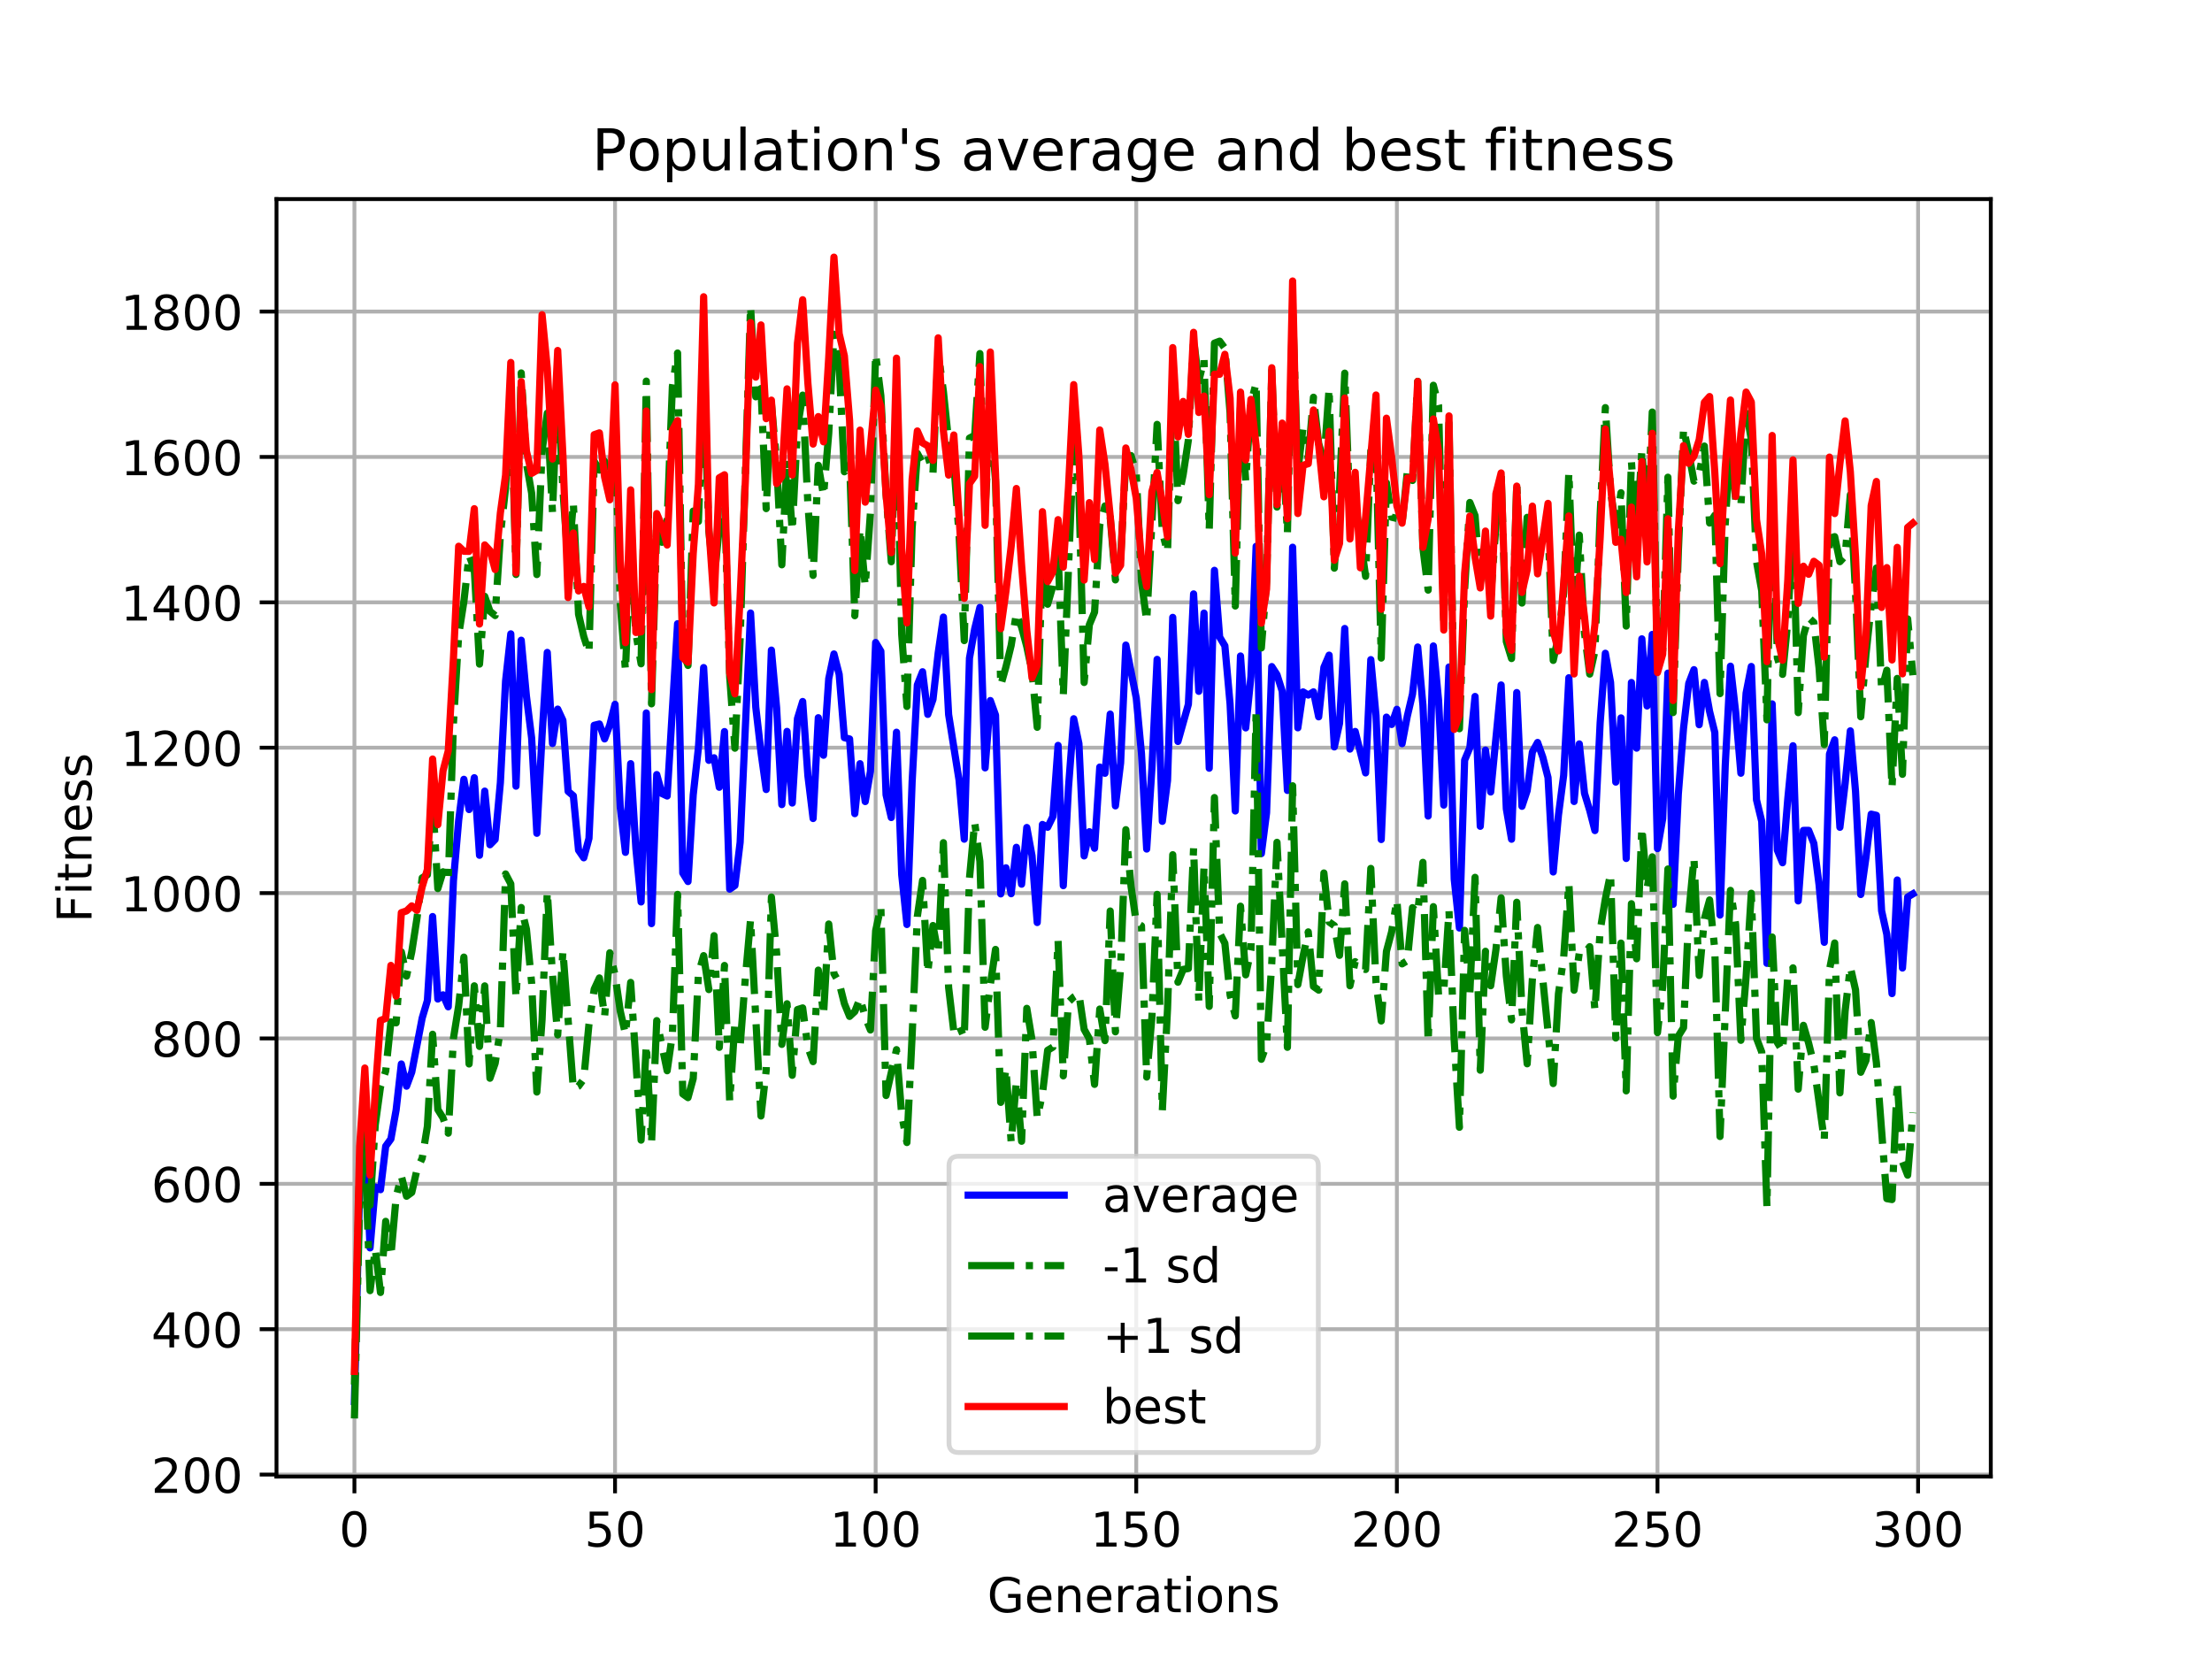 <?xml version="1.0" encoding="utf-8" standalone="no"?>
<!DOCTYPE svg PUBLIC "-//W3C//DTD SVG 1.1//EN"
  "http://www.w3.org/Graphics/SVG/1.1/DTD/svg11.dtd">
<!-- Created with matplotlib (https://matplotlib.org/) -->
<svg height="345.6pt" version="1.1" viewBox="0 0 460.8 345.6" width="460.8pt" xmlns="http://www.w3.org/2000/svg" xmlns:xlink="http://www.w3.org/1999/xlink">
 <defs>
  <style type="text/css">
*{stroke-linecap:butt;stroke-linejoin:round;}
  </style>
 </defs>
 <g id="figure_1">
  <g id="patch_1">
   <path d="M 0 345.6 
L 460.8 345.6 
L 460.8 0 
L 0 0 
z
" style="fill:#ffffff;"/>
  </g>
  <g id="axes_1">
   <g id="patch_2">
    <path d="M 57.6 307.584 
L 414.72 307.584 
L 414.72 41.472 
L 57.6 41.472 
z
" style="fill:#ffffff;"/>
   </g>
   <g id="matplotlib.axis_1">
    <g id="xtick_1">
     <g id="line2d_1">
      <path clip-path="url(#p03907c453b)" d="M 73.833 307.584 
L 73.833 41.472 
" style="fill:none;stroke:#b0b0b0;stroke-linecap:square;stroke-width:0.8;"/>
     </g>
     <g id="line2d_2">
      <defs>
       <path d="M 0 0 
L 0 3.5 
" id="mb37217ee5a" style="stroke:#000000;stroke-width:0.8;"/>
      </defs>
      <g>
       <use style="stroke:#000000;stroke-width:0.8;" x="73.833" xlink:href="#mb37217ee5a" y="307.584"/>
      </g>
     </g>
     <g id="text_1">
      <!-- 0 -->
      <defs>
       <path d="M 31.781 66.406 
Q 24.172 66.406 20.328 58.906 
Q 16.5 51.422 16.5 36.375 
Q 16.5 21.391 20.328 13.891 
Q 24.172 6.391 31.781 6.391 
Q 39.453 6.391 43.281 13.891 
Q 47.125 21.391 47.125 36.375 
Q 47.125 51.422 43.281 58.906 
Q 39.453 66.406 31.781 66.406 
z
M 31.781 74.219 
Q 44.047 74.219 50.516 64.516 
Q 56.984 54.828 56.984 36.375 
Q 56.984 17.969 50.516 8.266 
Q 44.047 -1.422 31.781 -1.422 
Q 19.531 -1.422 13.062 8.266 
Q 6.594 17.969 6.594 36.375 
Q 6.594 54.828 13.062 64.516 
Q 19.531 74.219 31.781 74.219 
z
" id="DejaVuSans-48"/>
      </defs>
      <g transform="translate(70.651 322.182)scale(0.1 -0.1)">
       <use xlink:href="#DejaVuSans-48"/>
      </g>
     </g>
    </g>
    <g id="xtick_2">
     <g id="line2d_3">
      <path clip-path="url(#p03907c453b)" d="M 128.123 307.584 
L 128.123 41.472 
" style="fill:none;stroke:#b0b0b0;stroke-linecap:square;stroke-width:0.8;"/>
     </g>
     <g id="line2d_4">
      <g>
       <use style="stroke:#000000;stroke-width:0.8;" x="128.123" xlink:href="#mb37217ee5a" y="307.584"/>
      </g>
     </g>
     <g id="text_2">
      <!-- 50 -->
      <defs>
       <path d="M 10.797 72.906 
L 49.516 72.906 
L 49.516 64.594 
L 19.828 64.594 
L 19.828 46.734 
Q 21.969 47.469 24.109 47.828 
Q 26.266 48.188 28.422 48.188 
Q 40.625 48.188 47.75 41.5 
Q 54.891 34.812 54.891 23.391 
Q 54.891 11.625 47.562 5.094 
Q 40.234 -1.422 26.906 -1.422 
Q 22.312 -1.422 17.547 -0.641 
Q 12.797 0.141 7.719 1.703 
L 7.719 11.625 
Q 12.109 9.234 16.797 8.062 
Q 21.484 6.891 26.703 6.891 
Q 35.156 6.891 40.078 11.328 
Q 45.016 15.766 45.016 23.391 
Q 45.016 31 40.078 35.438 
Q 35.156 39.891 26.703 39.891 
Q 22.75 39.891 18.812 39.016 
Q 14.891 38.141 10.797 36.281 
z
" id="DejaVuSans-53"/>
      </defs>
      <g transform="translate(121.76 322.182)scale(0.1 -0.1)">
       <use xlink:href="#DejaVuSans-53"/>
       <use x="63.623" xlink:href="#DejaVuSans-48"/>
      </g>
     </g>
    </g>
    <g id="xtick_3">
     <g id="line2d_5">
      <path clip-path="url(#p03907c453b)" d="M 182.413 307.584 
L 182.413 41.472 
" style="fill:none;stroke:#b0b0b0;stroke-linecap:square;stroke-width:0.8;"/>
     </g>
     <g id="line2d_6">
      <g>
       <use style="stroke:#000000;stroke-width:0.8;" x="182.413" xlink:href="#mb37217ee5a" y="307.584"/>
      </g>
     </g>
     <g id="text_3">
      <!-- 100 -->
      <defs>
       <path d="M 12.406 8.297 
L 28.516 8.297 
L 28.516 63.922 
L 10.984 60.406 
L 10.984 69.391 
L 28.422 72.906 
L 38.281 72.906 
L 38.281 8.297 
L 54.391 8.297 
L 54.391 0 
L 12.406 0 
z
" id="DejaVuSans-49"/>
      </defs>
      <g transform="translate(172.869 322.182)scale(0.1 -0.1)">
       <use xlink:href="#DejaVuSans-49"/>
       <use x="63.623" xlink:href="#DejaVuSans-48"/>
       <use x="127.246" xlink:href="#DejaVuSans-48"/>
      </g>
     </g>
    </g>
    <g id="xtick_4">
     <g id="line2d_7">
      <path clip-path="url(#p03907c453b)" d="M 236.703 307.584 
L 236.703 41.472 
" style="fill:none;stroke:#b0b0b0;stroke-linecap:square;stroke-width:0.8;"/>
     </g>
     <g id="line2d_8">
      <g>
       <use style="stroke:#000000;stroke-width:0.8;" x="236.703" xlink:href="#mb37217ee5a" y="307.584"/>
      </g>
     </g>
     <g id="text_4">
      <!-- 150 -->
      <g transform="translate(227.159 322.182)scale(0.1 -0.1)">
       <use xlink:href="#DejaVuSans-49"/>
       <use x="63.623" xlink:href="#DejaVuSans-53"/>
       <use x="127.246" xlink:href="#DejaVuSans-48"/>
      </g>
     </g>
    </g>
    <g id="xtick_5">
     <g id="line2d_9">
      <path clip-path="url(#p03907c453b)" d="M 290.993 307.584 
L 290.993 41.472 
" style="fill:none;stroke:#b0b0b0;stroke-linecap:square;stroke-width:0.8;"/>
     </g>
     <g id="line2d_10">
      <g>
       <use style="stroke:#000000;stroke-width:0.8;" x="290.993" xlink:href="#mb37217ee5a" y="307.584"/>
      </g>
     </g>
     <g id="text_5">
      <!-- 200 -->
      <defs>
       <path d="M 19.188 8.297 
L 53.609 8.297 
L 53.609 0 
L 7.328 0 
L 7.328 8.297 
Q 12.938 14.109 22.625 23.891 
Q 32.328 33.688 34.812 36.531 
Q 39.547 41.844 41.422 45.531 
Q 43.312 49.219 43.312 52.781 
Q 43.312 58.594 39.234 62.25 
Q 35.156 65.922 28.609 65.922 
Q 23.969 65.922 18.812 64.312 
Q 13.672 62.703 7.812 59.422 
L 7.812 69.391 
Q 13.766 71.781 18.938 73 
Q 24.125 74.219 28.422 74.219 
Q 39.75 74.219 46.484 68.547 
Q 53.219 62.891 53.219 53.422 
Q 53.219 48.922 51.531 44.891 
Q 49.859 40.875 45.406 35.406 
Q 44.188 33.984 37.641 27.219 
Q 31.109 20.453 19.188 8.297 
z
" id="DejaVuSans-50"/>
      </defs>
      <g transform="translate(281.449 322.182)scale(0.1 -0.1)">
       <use xlink:href="#DejaVuSans-50"/>
       <use x="63.623" xlink:href="#DejaVuSans-48"/>
       <use x="127.246" xlink:href="#DejaVuSans-48"/>
      </g>
     </g>
    </g>
    <g id="xtick_6">
     <g id="line2d_11">
      <path clip-path="url(#p03907c453b)" d="M 345.283 307.584 
L 345.283 41.472 
" style="fill:none;stroke:#b0b0b0;stroke-linecap:square;stroke-width:0.8;"/>
     </g>
     <g id="line2d_12">
      <g>
       <use style="stroke:#000000;stroke-width:0.8;" x="345.283" xlink:href="#mb37217ee5a" y="307.584"/>
      </g>
     </g>
     <g id="text_6">
      <!-- 250 -->
      <g transform="translate(335.739 322.182)scale(0.1 -0.1)">
       <use xlink:href="#DejaVuSans-50"/>
       <use x="63.623" xlink:href="#DejaVuSans-53"/>
       <use x="127.246" xlink:href="#DejaVuSans-48"/>
      </g>
     </g>
    </g>
    <g id="xtick_7">
     <g id="line2d_13">
      <path clip-path="url(#p03907c453b)" d="M 399.573 307.584 
L 399.573 41.472 
" style="fill:none;stroke:#b0b0b0;stroke-linecap:square;stroke-width:0.8;"/>
     </g>
     <g id="line2d_14">
      <g>
       <use style="stroke:#000000;stroke-width:0.8;" x="399.573" xlink:href="#mb37217ee5a" y="307.584"/>
      </g>
     </g>
     <g id="text_7">
      <!-- 300 -->
      <defs>
       <path d="M 40.578 39.312 
Q 47.656 37.797 51.625 33 
Q 55.609 28.219 55.609 21.188 
Q 55.609 10.406 48.188 4.484 
Q 40.766 -1.422 27.094 -1.422 
Q 22.516 -1.422 17.656 -0.516 
Q 12.797 0.391 7.625 2.203 
L 7.625 11.719 
Q 11.719 9.328 16.594 8.109 
Q 21.484 6.891 26.812 6.891 
Q 36.078 6.891 40.938 10.547 
Q 45.797 14.203 45.797 21.188 
Q 45.797 27.641 41.281 31.266 
Q 36.766 34.906 28.719 34.906 
L 20.219 34.906 
L 20.219 43.016 
L 29.109 43.016 
Q 36.375 43.016 40.234 45.922 
Q 44.094 48.828 44.094 54.297 
Q 44.094 59.906 40.109 62.906 
Q 36.141 65.922 28.719 65.922 
Q 24.656 65.922 20.016 65.031 
Q 15.375 64.156 9.812 62.312 
L 9.812 71.094 
Q 15.438 72.656 20.344 73.438 
Q 25.25 74.219 29.594 74.219 
Q 40.828 74.219 47.359 69.109 
Q 53.906 64.016 53.906 55.328 
Q 53.906 49.266 50.438 45.094 
Q 46.969 40.922 40.578 39.312 
z
" id="DejaVuSans-51"/>
      </defs>
      <g transform="translate(390.029 322.182)scale(0.1 -0.1)">
       <use xlink:href="#DejaVuSans-51"/>
       <use x="63.623" xlink:href="#DejaVuSans-48"/>
       <use x="127.246" xlink:href="#DejaVuSans-48"/>
      </g>
     </g>
    </g>
    <g id="text_8">
     <!-- Generations -->
     <defs>
      <path d="M 59.516 10.406 
L 59.516 29.984 
L 43.406 29.984 
L 43.406 38.094 
L 69.281 38.094 
L 69.281 6.781 
Q 63.578 2.734 56.688 0.656 
Q 49.812 -1.422 42 -1.422 
Q 24.906 -1.422 15.25 8.562 
Q 5.609 18.562 5.609 36.375 
Q 5.609 54.25 15.25 64.234 
Q 24.906 74.219 42 74.219 
Q 49.125 74.219 55.547 72.453 
Q 61.969 70.703 67.391 67.281 
L 67.391 56.781 
Q 61.922 61.422 55.766 63.766 
Q 49.609 66.109 42.828 66.109 
Q 29.438 66.109 22.719 58.641 
Q 16.016 51.172 16.016 36.375 
Q 16.016 21.625 22.719 14.156 
Q 29.438 6.688 42.828 6.688 
Q 48.047 6.688 52.141 7.594 
Q 56.25 8.5 59.516 10.406 
z
" id="DejaVuSans-71"/>
      <path d="M 56.203 29.594 
L 56.203 25.203 
L 14.891 25.203 
Q 15.484 15.922 20.484 11.062 
Q 25.484 6.203 34.422 6.203 
Q 39.594 6.203 44.453 7.469 
Q 49.312 8.734 54.109 11.281 
L 54.109 2.781 
Q 49.266 0.734 44.188 -0.344 
Q 39.109 -1.422 33.891 -1.422 
Q 20.797 -1.422 13.156 6.188 
Q 5.516 13.812 5.516 26.812 
Q 5.516 40.234 12.766 48.109 
Q 20.016 56 32.328 56 
Q 43.359 56 49.781 48.891 
Q 56.203 41.797 56.203 29.594 
z
M 47.219 32.234 
Q 47.125 39.594 43.094 43.984 
Q 39.062 48.391 32.422 48.391 
Q 24.906 48.391 20.391 44.141 
Q 15.875 39.891 15.188 32.172 
z
" id="DejaVuSans-101"/>
      <path d="M 54.891 33.016 
L 54.891 0 
L 45.906 0 
L 45.906 32.719 
Q 45.906 40.484 42.875 44.328 
Q 39.844 48.188 33.797 48.188 
Q 26.516 48.188 22.312 43.547 
Q 18.109 38.922 18.109 30.906 
L 18.109 0 
L 9.078 0 
L 9.078 54.688 
L 18.109 54.688 
L 18.109 46.188 
Q 21.344 51.125 25.703 53.562 
Q 30.078 56 35.797 56 
Q 45.219 56 50.047 50.172 
Q 54.891 44.344 54.891 33.016 
z
" id="DejaVuSans-110"/>
      <path d="M 41.109 46.297 
Q 39.594 47.172 37.812 47.578 
Q 36.031 48 33.891 48 
Q 26.266 48 22.188 43.047 
Q 18.109 38.094 18.109 28.812 
L 18.109 0 
L 9.078 0 
L 9.078 54.688 
L 18.109 54.688 
L 18.109 46.188 
Q 20.953 51.172 25.484 53.578 
Q 30.031 56 36.531 56 
Q 37.453 56 38.578 55.875 
Q 39.703 55.766 41.062 55.516 
z
" id="DejaVuSans-114"/>
      <path d="M 34.281 27.484 
Q 23.391 27.484 19.188 25 
Q 14.984 22.516 14.984 16.5 
Q 14.984 11.719 18.141 8.906 
Q 21.297 6.109 26.703 6.109 
Q 34.188 6.109 38.703 11.406 
Q 43.219 16.703 43.219 25.484 
L 43.219 27.484 
z
M 52.203 31.203 
L 52.203 0 
L 43.219 0 
L 43.219 8.297 
Q 40.141 3.328 35.547 0.953 
Q 30.953 -1.422 24.312 -1.422 
Q 15.922 -1.422 10.953 3.297 
Q 6 8.016 6 15.922 
Q 6 25.141 12.172 29.828 
Q 18.359 34.516 30.609 34.516 
L 43.219 34.516 
L 43.219 35.406 
Q 43.219 41.609 39.141 45 
Q 35.062 48.391 27.688 48.391 
Q 23 48.391 18.547 47.266 
Q 14.109 46.141 10.016 43.891 
L 10.016 52.203 
Q 14.938 54.109 19.578 55.047 
Q 24.219 56 28.609 56 
Q 40.484 56 46.344 49.844 
Q 52.203 43.703 52.203 31.203 
z
" id="DejaVuSans-97"/>
      <path d="M 18.312 70.219 
L 18.312 54.688 
L 36.812 54.688 
L 36.812 47.703 
L 18.312 47.703 
L 18.312 18.016 
Q 18.312 11.328 20.141 9.422 
Q 21.969 7.516 27.594 7.516 
L 36.812 7.516 
L 36.812 0 
L 27.594 0 
Q 17.188 0 13.234 3.875 
Q 9.281 7.766 9.281 18.016 
L 9.281 47.703 
L 2.688 47.703 
L 2.688 54.688 
L 9.281 54.688 
L 9.281 70.219 
z
" id="DejaVuSans-116"/>
      <path d="M 9.422 54.688 
L 18.406 54.688 
L 18.406 0 
L 9.422 0 
z
M 9.422 75.984 
L 18.406 75.984 
L 18.406 64.594 
L 9.422 64.594 
z
" id="DejaVuSans-105"/>
      <path d="M 30.609 48.391 
Q 23.391 48.391 19.188 42.75 
Q 14.984 37.109 14.984 27.297 
Q 14.984 17.484 19.156 11.844 
Q 23.344 6.203 30.609 6.203 
Q 37.797 6.203 41.984 11.859 
Q 46.188 17.531 46.188 27.297 
Q 46.188 37.016 41.984 42.703 
Q 37.797 48.391 30.609 48.391 
z
M 30.609 56 
Q 42.328 56 49.016 48.375 
Q 55.719 40.766 55.719 27.297 
Q 55.719 13.875 49.016 6.219 
Q 42.328 -1.422 30.609 -1.422 
Q 18.844 -1.422 12.172 6.219 
Q 5.516 13.875 5.516 27.297 
Q 5.516 40.766 12.172 48.375 
Q 18.844 56 30.609 56 
z
" id="DejaVuSans-111"/>
      <path d="M 44.281 53.078 
L 44.281 44.578 
Q 40.484 46.531 36.375 47.5 
Q 32.281 48.484 27.875 48.484 
Q 21.188 48.484 17.844 46.438 
Q 14.5 44.391 14.5 40.281 
Q 14.5 37.156 16.891 35.375 
Q 19.281 33.594 26.516 31.984 
L 29.594 31.297 
Q 39.156 29.25 43.188 25.516 
Q 47.219 21.781 47.219 15.094 
Q 47.219 7.469 41.188 3.016 
Q 35.156 -1.422 24.609 -1.422 
Q 20.219 -1.422 15.453 -0.562 
Q 10.688 0.297 5.422 2 
L 5.422 11.281 
Q 10.406 8.688 15.234 7.391 
Q 20.062 6.109 24.812 6.109 
Q 31.156 6.109 34.562 8.281 
Q 37.984 10.453 37.984 14.406 
Q 37.984 18.062 35.516 20.016 
Q 33.062 21.969 24.703 23.781 
L 21.578 24.516 
Q 13.234 26.266 9.516 29.906 
Q 5.812 33.547 5.812 39.891 
Q 5.812 47.609 11.281 51.797 
Q 16.75 56 26.812 56 
Q 31.781 56 36.172 55.266 
Q 40.578 54.547 44.281 53.078 
z
" id="DejaVuSans-115"/>
     </defs>
     <g transform="translate(205.662 335.861)scale(0.1 -0.1)">
      <use xlink:href="#DejaVuSans-71"/>
      <use x="77.49" xlink:href="#DejaVuSans-101"/>
      <use x="139.014" xlink:href="#DejaVuSans-110"/>
      <use x="202.393" xlink:href="#DejaVuSans-101"/>
      <use x="263.916" xlink:href="#DejaVuSans-114"/>
      <use x="305.029" xlink:href="#DejaVuSans-97"/>
      <use x="366.309" xlink:href="#DejaVuSans-116"/>
      <use x="405.518" xlink:href="#DejaVuSans-105"/>
      <use x="433.301" xlink:href="#DejaVuSans-111"/>
      <use x="494.482" xlink:href="#DejaVuSans-110"/>
      <use x="557.861" xlink:href="#DejaVuSans-115"/>
     </g>
    </g>
   </g>
   <g id="matplotlib.axis_2">
    <g id="ytick_1">
     <g id="line2d_15">
      <path clip-path="url(#p03907c453b)" d="M 57.6 307.181 
L 414.72 307.181 
" style="fill:none;stroke:#b0b0b0;stroke-linecap:square;stroke-width:0.8;"/>
     </g>
     <g id="line2d_16">
      <defs>
       <path d="M 0 0 
L -3.5 0 
" id="m73274f900a" style="stroke:#000000;stroke-width:0.8;"/>
      </defs>
      <g>
       <use style="stroke:#000000;stroke-width:0.8;" x="57.6" xlink:href="#m73274f900a" y="307.181"/>
      </g>
     </g>
     <g id="text_9">
      <!-- 200 -->
      <g transform="translate(31.512 310.98)scale(0.1 -0.1)">
       <use xlink:href="#DejaVuSans-50"/>
       <use x="63.623" xlink:href="#DejaVuSans-48"/>
       <use x="127.246" xlink:href="#DejaVuSans-48"/>
      </g>
     </g>
    </g>
    <g id="ytick_2">
     <g id="line2d_17">
      <path clip-path="url(#p03907c453b)" d="M 57.6 276.897 
L 414.72 276.897 
" style="fill:none;stroke:#b0b0b0;stroke-linecap:square;stroke-width:0.8;"/>
     </g>
     <g id="line2d_18">
      <g>
       <use style="stroke:#000000;stroke-width:0.8;" x="57.6" xlink:href="#m73274f900a" y="276.897"/>
      </g>
     </g>
     <g id="text_10">
      <!-- 400 -->
      <defs>
       <path d="M 37.797 64.312 
L 12.891 25.391 
L 37.797 25.391 
z
M 35.203 72.906 
L 47.609 72.906 
L 47.609 25.391 
L 58.016 25.391 
L 58.016 17.188 
L 47.609 17.188 
L 47.609 0 
L 37.797 0 
L 37.797 17.188 
L 4.891 17.188 
L 4.891 26.703 
z
" id="DejaVuSans-52"/>
      </defs>
      <g transform="translate(31.512 280.696)scale(0.1 -0.1)">
       <use xlink:href="#DejaVuSans-52"/>
       <use x="63.623" xlink:href="#DejaVuSans-48"/>
       <use x="127.246" xlink:href="#DejaVuSans-48"/>
      </g>
     </g>
    </g>
    <g id="ytick_3">
     <g id="line2d_19">
      <path clip-path="url(#p03907c453b)" d="M 57.6 246.612 
L 414.72 246.612 
" style="fill:none;stroke:#b0b0b0;stroke-linecap:square;stroke-width:0.8;"/>
     </g>
     <g id="line2d_20">
      <g>
       <use style="stroke:#000000;stroke-width:0.8;" x="57.6" xlink:href="#m73274f900a" y="246.612"/>
      </g>
     </g>
     <g id="text_11">
      <!-- 600 -->
      <defs>
       <path d="M 33.016 40.375 
Q 26.375 40.375 22.484 35.828 
Q 18.609 31.297 18.609 23.391 
Q 18.609 15.531 22.484 10.953 
Q 26.375 6.391 33.016 6.391 
Q 39.656 6.391 43.531 10.953 
Q 47.406 15.531 47.406 23.391 
Q 47.406 31.297 43.531 35.828 
Q 39.656 40.375 33.016 40.375 
z
M 52.594 71.297 
L 52.594 62.312 
Q 48.875 64.062 45.094 64.984 
Q 41.312 65.922 37.594 65.922 
Q 27.828 65.922 22.672 59.328 
Q 17.531 52.734 16.797 39.406 
Q 19.672 43.656 24.016 45.922 
Q 28.375 48.188 33.594 48.188 
Q 44.578 48.188 50.953 41.516 
Q 57.328 34.859 57.328 23.391 
Q 57.328 12.156 50.688 5.359 
Q 44.047 -1.422 33.016 -1.422 
Q 20.359 -1.422 13.672 8.266 
Q 6.984 17.969 6.984 36.375 
Q 6.984 53.656 15.188 63.938 
Q 23.391 74.219 37.203 74.219 
Q 40.922 74.219 44.703 73.484 
Q 48.484 72.75 52.594 71.297 
z
" id="DejaVuSans-54"/>
      </defs>
      <g transform="translate(31.512 250.412)scale(0.1 -0.1)">
       <use xlink:href="#DejaVuSans-54"/>
       <use x="63.623" xlink:href="#DejaVuSans-48"/>
       <use x="127.246" xlink:href="#DejaVuSans-48"/>
      </g>
     </g>
    </g>
    <g id="ytick_4">
     <g id="line2d_21">
      <path clip-path="url(#p03907c453b)" d="M 57.6 216.328 
L 414.72 216.328 
" style="fill:none;stroke:#b0b0b0;stroke-linecap:square;stroke-width:0.8;"/>
     </g>
     <g id="line2d_22">
      <g>
       <use style="stroke:#000000;stroke-width:0.8;" x="57.6" xlink:href="#m73274f900a" y="216.328"/>
      </g>
     </g>
     <g id="text_12">
      <!-- 800 -->
      <defs>
       <path d="M 31.781 34.625 
Q 24.75 34.625 20.719 30.859 
Q 16.703 27.094 16.703 20.516 
Q 16.703 13.922 20.719 10.156 
Q 24.75 6.391 31.781 6.391 
Q 38.812 6.391 42.859 10.172 
Q 46.922 13.969 46.922 20.516 
Q 46.922 27.094 42.891 30.859 
Q 38.875 34.625 31.781 34.625 
z
M 21.922 38.812 
Q 15.578 40.375 12.031 44.719 
Q 8.5 49.078 8.5 55.328 
Q 8.5 64.062 14.719 69.141 
Q 20.953 74.219 31.781 74.219 
Q 42.672 74.219 48.875 69.141 
Q 55.078 64.062 55.078 55.328 
Q 55.078 49.078 51.531 44.719 
Q 48 40.375 41.703 38.812 
Q 48.828 37.156 52.797 32.312 
Q 56.781 27.484 56.781 20.516 
Q 56.781 9.906 50.312 4.234 
Q 43.844 -1.422 31.781 -1.422 
Q 19.734 -1.422 13.25 4.234 
Q 6.781 9.906 6.781 20.516 
Q 6.781 27.484 10.781 32.312 
Q 14.797 37.156 21.922 38.812 
z
M 18.312 54.391 
Q 18.312 48.734 21.844 45.562 
Q 25.391 42.391 31.781 42.391 
Q 38.141 42.391 41.719 45.562 
Q 45.312 48.734 45.312 54.391 
Q 45.312 60.062 41.719 63.234 
Q 38.141 66.406 31.781 66.406 
Q 25.391 66.406 21.844 63.234 
Q 18.312 60.062 18.312 54.391 
z
" id="DejaVuSans-56"/>
      </defs>
      <g transform="translate(31.512 220.127)scale(0.1 -0.1)">
       <use xlink:href="#DejaVuSans-56"/>
       <use x="63.623" xlink:href="#DejaVuSans-48"/>
       <use x="127.246" xlink:href="#DejaVuSans-48"/>
      </g>
     </g>
    </g>
    <g id="ytick_5">
     <g id="line2d_23">
      <path clip-path="url(#p03907c453b)" d="M 57.6 186.044 
L 414.72 186.044 
" style="fill:none;stroke:#b0b0b0;stroke-linecap:square;stroke-width:0.8;"/>
     </g>
     <g id="line2d_24">
      <g>
       <use style="stroke:#000000;stroke-width:0.8;" x="57.6" xlink:href="#m73274f900a" y="186.044"/>
      </g>
     </g>
     <g id="text_13">
      <!-- 1000 -->
      <g transform="translate(25.15 189.843)scale(0.1 -0.1)">
       <use xlink:href="#DejaVuSans-49"/>
       <use x="63.623" xlink:href="#DejaVuSans-48"/>
       <use x="127.246" xlink:href="#DejaVuSans-48"/>
       <use x="190.869" xlink:href="#DejaVuSans-48"/>
      </g>
     </g>
    </g>
    <g id="ytick_6">
     <g id="line2d_25">
      <path clip-path="url(#p03907c453b)" d="M 57.6 155.759 
L 414.72 155.759 
" style="fill:none;stroke:#b0b0b0;stroke-linecap:square;stroke-width:0.8;"/>
     </g>
     <g id="line2d_26">
      <g>
       <use style="stroke:#000000;stroke-width:0.8;" x="57.6" xlink:href="#m73274f900a" y="155.759"/>
      </g>
     </g>
     <g id="text_14">
      <!-- 1200 -->
      <g transform="translate(25.15 159.558)scale(0.1 -0.1)">
       <use xlink:href="#DejaVuSans-49"/>
       <use x="63.623" xlink:href="#DejaVuSans-50"/>
       <use x="127.246" xlink:href="#DejaVuSans-48"/>
       <use x="190.869" xlink:href="#DejaVuSans-48"/>
      </g>
     </g>
    </g>
    <g id="ytick_7">
     <g id="line2d_27">
      <path clip-path="url(#p03907c453b)" d="M 57.6 125.475 
L 414.72 125.475 
" style="fill:none;stroke:#b0b0b0;stroke-linecap:square;stroke-width:0.8;"/>
     </g>
     <g id="line2d_28">
      <g>
       <use style="stroke:#000000;stroke-width:0.8;" x="57.6" xlink:href="#m73274f900a" y="125.475"/>
      </g>
     </g>
     <g id="text_15">
      <!-- 1400 -->
      <g transform="translate(25.15 129.274)scale(0.1 -0.1)">
       <use xlink:href="#DejaVuSans-49"/>
       <use x="63.623" xlink:href="#DejaVuSans-52"/>
       <use x="127.246" xlink:href="#DejaVuSans-48"/>
       <use x="190.869" xlink:href="#DejaVuSans-48"/>
      </g>
     </g>
    </g>
    <g id="ytick_8">
     <g id="line2d_29">
      <path clip-path="url(#p03907c453b)" d="M 57.6 95.19 
L 414.72 95.19 
" style="fill:none;stroke:#b0b0b0;stroke-linecap:square;stroke-width:0.8;"/>
     </g>
     <g id="line2d_30">
      <g>
       <use style="stroke:#000000;stroke-width:0.8;" x="57.6" xlink:href="#m73274f900a" y="95.19"/>
      </g>
     </g>
     <g id="text_16">
      <!-- 1600 -->
      <g transform="translate(25.15 98.99)scale(0.1 -0.1)">
       <use xlink:href="#DejaVuSans-49"/>
       <use x="63.623" xlink:href="#DejaVuSans-54"/>
       <use x="127.246" xlink:href="#DejaVuSans-48"/>
       <use x="190.869" xlink:href="#DejaVuSans-48"/>
      </g>
     </g>
    </g>
    <g id="ytick_9">
     <g id="line2d_31">
      <path clip-path="url(#p03907c453b)" d="M 57.6 64.906 
L 414.72 64.906 
" style="fill:none;stroke:#b0b0b0;stroke-linecap:square;stroke-width:0.8;"/>
     </g>
     <g id="line2d_32">
      <g>
       <use style="stroke:#000000;stroke-width:0.8;" x="57.6" xlink:href="#m73274f900a" y="64.906"/>
      </g>
     </g>
     <g id="text_17">
      <!-- 1800 -->
      <g transform="translate(25.15 68.705)scale(0.1 -0.1)">
       <use xlink:href="#DejaVuSans-49"/>
       <use x="63.623" xlink:href="#DejaVuSans-56"/>
       <use x="127.246" xlink:href="#DejaVuSans-48"/>
       <use x="190.869" xlink:href="#DejaVuSans-48"/>
      </g>
     </g>
    </g>
    <g id="text_18">
     <!-- Fitness -->
     <defs>
      <path d="M 9.812 72.906 
L 51.703 72.906 
L 51.703 64.594 
L 19.672 64.594 
L 19.672 43.109 
L 48.578 43.109 
L 48.578 34.812 
L 19.672 34.812 
L 19.672 0 
L 9.812 0 
z
" id="DejaVuSans-70"/>
     </defs>
     <g transform="translate(19.07 192.202)rotate(-90)scale(0.1 -0.1)">
      <use xlink:href="#DejaVuSans-70"/>
      <use x="57.41" xlink:href="#DejaVuSans-105"/>
      <use x="85.193" xlink:href="#DejaVuSans-116"/>
      <use x="124.402" xlink:href="#DejaVuSans-110"/>
      <use x="187.781" xlink:href="#DejaVuSans-101"/>
      <use x="249.305" xlink:href="#DejaVuSans-115"/>
      <use x="301.404" xlink:href="#DejaVuSans-115"/>
     </g>
    </g>
   </g>
   <g id="line2d_33">
    <path clip-path="url(#p03907c453b)" d="M 73.833 291.959 
L 74.919 246.914 
L 76.004 234.53 
L 77.09 259.956 
L 78.176 247.258 
L 79.262 247.832 
L 80.348 238.776 
L 81.433 237.272 
L 82.519 231.232 
L 83.605 221.644 
L 84.691 226.27 
L 85.777 223.339 
L 87.948 212.082 
L 89.034 208.427 
L 90.12 190.935 
L 91.206 208.115 
L 92.291 207.245 
L 93.377 209.737 
L 94.463 183.449 
L 95.549 170.895 
L 96.635 162.348 
L 97.72 168.644 
L 98.806 162.015 
L 99.892 178.167 
L 100.978 164.806 
L 102.064 175.975 
L 103.149 174.866 
L 104.235 163.055 
L 105.321 141.854 
L 106.407 132.046 
L 107.493 163.771 
L 108.578 133.371 
L 109.664 145.027 
L 110.75 153.747 
L 111.836 173.589 
L 112.922 153.177 
L 114.007 135.914 
L 115.093 154.888 
L 116.179 147.724 
L 117.265 150.074 
L 118.351 164.853 
L 119.436 165.778 
L 120.522 177.109 
L 121.608 178.693 
L 122.694 174.653 
L 123.78 151.089 
L 124.865 150.824 
L 125.951 153.926 
L 127.037 151.001 
L 128.123 146.722 
L 129.209 168.166 
L 130.294 177.558 
L 131.38 159.083 
L 132.466 176.812 
L 133.552 187.893 
L 134.638 148.524 
L 135.723 192.407 
L 136.809 161.359 
L 137.895 165.306 
L 138.981 165.819 
L 141.152 129.931 
L 142.238 181.872 
L 143.324 183.637 
L 144.41 165.58 
L 145.496 155.749 
L 146.581 139.07 
L 147.667 158.391 
L 148.753 157.857 
L 149.839 164 
L 150.925 152.403 
L 152.01 185.228 
L 153.096 184.467 
L 154.182 175.483 
L 156.354 127.704 
L 157.439 147.302 
L 158.525 156.71 
L 159.611 164.47 
L 160.697 135.431 
L 161.783 147.435 
L 162.868 167.612 
L 163.954 152.367 
L 165.04 167.283 
L 166.126 149.698 
L 167.212 146.14 
L 168.297 161.578 
L 169.383 170.51 
L 170.469 149.514 
L 171.555 157.328 
L 172.641 141.385 
L 173.726 136.231 
L 174.812 140.478 
L 175.898 153.672 
L 176.984 153.937 
L 178.07 169.494 
L 179.155 159.089 
L 180.241 166.976 
L 181.327 160.686 
L 182.413 133.843 
L 183.499 135.669 
L 184.584 165.576 
L 185.67 170.306 
L 186.756 152.539 
L 187.842 182.212 
L 188.928 192.588 
L 190.013 162.853 
L 191.099 142.676 
L 192.185 139.939 
L 193.271 148.817 
L 194.357 145.702 
L 195.442 136.023 
L 196.528 128.548 
L 197.614 148.848 
L 199.786 162.497 
L 200.871 174.815 
L 201.957 137.11 
L 203.043 131.005 
L 204.129 126.536 
L 205.215 159.962 
L 206.3 145.938 
L 207.386 148.976 
L 208.472 186.215 
L 209.558 180.781 
L 210.644 186.173 
L 211.729 176.514 
L 212.815 184.193 
L 213.901 172.387 
L 214.987 178.266 
L 216.073 192.176 
L 217.158 171.753 
L 218.244 172.333 
L 219.33 170.121 
L 220.416 155.28 
L 221.502 184.499 
L 222.587 163.994 
L 223.673 149.73 
L 224.759 154.906 
L 225.845 178.303 
L 226.931 173.262 
L 228.016 176.706 
L 229.102 159.797 
L 230.188 161.09 
L 231.274 148.759 
L 232.36 167.876 
L 233.445 158.925 
L 234.531 134.38 
L 236.703 145.41 
L 237.789 156.981 
L 238.875 176.871 
L 239.96 160.157 
L 241.046 137.361 
L 242.132 171.096 
L 243.218 162.597 
L 244.304 128.611 
L 245.389 154.454 
L 247.561 146.707 
L 248.647 123.724 
L 249.733 144.015 
L 250.818 127.723 
L 251.904 160.03 
L 252.99 118.813 
L 254.076 132.722 
L 255.162 134.529 
L 256.247 146.662 
L 257.333 168.937 
L 258.419 136.657 
L 259.505 151.632 
L 260.591 140.941 
L 261.676 113.81 
L 262.762 177.82 
L 263.848 169.336 
L 264.934 138.863 
L 266.02 140.553 
L 267.105 143.984 
L 268.191 164.658 
L 269.277 113.999 
L 270.363 151.617 
L 271.449 144.136 
L 272.534 144.793 
L 273.62 144.127 
L 274.706 149.326 
L 275.792 139.021 
L 276.878 136.483 
L 277.963 155.59 
L 279.049 150.684 
L 280.135 130.927 
L 281.221 156.045 
L 282.307 152.378 
L 284.478 161.01 
L 285.564 137.416 
L 286.65 149.073 
L 287.736 174.886 
L 288.821 149.39 
L 289.907 150.922 
L 290.993 147.765 
L 292.079 154.921 
L 293.165 149.189 
L 294.25 144.589 
L 295.336 134.783 
L 296.422 146.917 
L 297.508 169.994 
L 298.594 134.567 
L 299.679 145.899 
L 300.765 167.712 
L 301.851 138.952 
L 302.937 183.119 
L 304.023 193.32 
L 305.108 158.347 
L 306.194 155.757 
L 307.28 145.089 
L 308.366 172.129 
L 309.452 156.256 
L 310.537 164.986 
L 312.709 142.691 
L 313.795 168.481 
L 314.881 174.825 
L 315.966 144.276 
L 317.052 167.965 
L 318.138 164.692 
L 319.224 156.645 
L 320.31 154.67 
L 321.395 157.746 
L 322.481 161.978 
L 323.567 181.648 
L 324.653 169.8 
L 325.739 161.518 
L 326.824 141.191 
L 327.91 166.964 
L 328.996 154.973 
L 330.082 165.256 
L 331.168 168.817 
L 332.253 173.022 
L 333.339 150.584 
L 334.425 136.087 
L 335.511 142.15 
L 336.597 162.922 
L 337.682 149.556 
L 338.768 178.835 
L 339.854 142.178 
L 340.94 155.854 
L 342.026 133.083 
L 343.111 147.063 
L 344.197 132.166 
L 345.283 176.781 
L 346.369 170.541 
L 347.455 140.222 
L 348.54 188.391 
L 349.626 165.392 
L 350.712 151.694 
L 351.798 142.368 
L 352.884 139.506 
L 353.969 150.972 
L 355.055 142.162 
L 356.141 148.216 
L 357.227 152.597 
L 358.313 190.622 
L 359.398 159.493 
L 360.484 138.778 
L 361.57 148.341 
L 362.656 161.074 
L 363.742 144.395 
L 364.827 138.841 
L 365.913 166.626 
L 366.999 171.107 
L 368.085 200.677 
L 369.171 146.633 
L 370.256 177.116 
L 371.342 179.724 
L 372.428 166.426 
L 373.514 155.354 
L 374.6 187.672 
L 375.685 172.986 
L 376.771 172.981 
L 377.857 175.699 
L 378.943 184.306 
L 380.029 196.3 
L 381.114 157.073 
L 382.2 154.118 
L 383.286 172.336 
L 384.372 163.226 
L 385.458 152.251 
L 386.543 164.886 
L 387.629 186.341 
L 388.715 178.629 
L 389.801 169.605 
L 390.887 169.846 
L 391.972 189.738 
L 393.058 194.659 
L 394.144 206.985 
L 395.23 183.317 
L 396.316 201.654 
L 397.401 186.868 
L 398.487 186.215 
L 398.487 186.215 
" style="fill:none;stroke:#0000ff;stroke-linecap:square;stroke-width:1.5;"/>
   </g>
   <g id="line2d_34">
    <path clip-path="url(#p03907c453b)" d="M 73.833 295.488 
L 74.919 250.584 
L 76.004 239.247 
L 77.09 268.86 
L 78.176 260.219 
L 79.262 269.243 
L 80.348 254.429 
L 81.433 261.66 
L 82.519 249.383 
L 83.605 244.992 
L 84.691 249.195 
L 85.777 248.405 
L 86.862 243.653 
L 87.948 241.282 
L 89.034 234.624 
L 90.12 215.457 
L 91.206 231.125 
L 92.291 232.879 
L 93.377 236.063 
L 94.463 216.287 
L 95.549 209.526 
L 96.635 199.385 
L 97.72 221.643 
L 98.806 205.37 
L 99.892 217.99 
L 100.978 205.382 
L 102.064 224.615 
L 103.149 221.505 
L 104.235 214.58 
L 105.321 182.061 
L 106.407 184.125 
L 107.493 207.865 
L 108.578 189.051 
L 109.664 193.562 
L 110.75 204.763 
L 111.836 227.487 
L 112.922 212.42 
L 114.007 185.755 
L 115.093 203.075 
L 116.179 215.592 
L 117.265 198.123 
L 119.436 226.802 
L 120.522 226.264 
L 121.608 224.788 
L 122.694 213.335 
L 123.78 206.073 
L 124.865 203.725 
L 125.951 211.779 
L 127.037 198.48 
L 128.123 203.085 
L 129.209 210.621 
L 130.294 215.432 
L 131.38 204.657 
L 133.552 237.508 
L 134.638 217.653 
L 135.723 238.196 
L 136.809 212.612 
L 138.981 223.053 
L 140.067 215.498 
L 141.152 186.32 
L 142.238 227.882 
L 143.324 228.654 
L 144.41 224.685 
L 145.496 202.873 
L 146.581 199.08 
L 147.667 206.148 
L 148.753 194.92 
L 149.839 218.181 
L 150.925 201.124 
L 152.01 229.477 
L 153.096 213.07 
L 154.182 217.893 
L 155.268 203.761 
L 156.354 191.558 
L 158.525 232.482 
L 159.611 222.989 
L 160.697 186.871 
L 161.783 198.477 
L 162.868 217.564 
L 163.954 209.102 
L 165.04 224 
L 166.126 210.314 
L 167.212 209.97 
L 168.297 218.168 
L 169.383 221.155 
L 170.469 202.094 
L 171.555 211.429 
L 172.641 192.488 
L 173.726 202.826 
L 174.812 204.725 
L 175.898 209.067 
L 176.984 211.734 
L 178.07 210.726 
L 179.155 207.956 
L 180.241 211.863 
L 181.327 214.563 
L 182.413 193.898 
L 183.499 188.898 
L 184.584 228.211 
L 186.756 218.663 
L 187.842 232.261 
L 188.928 238.007 
L 190.013 215.725 
L 191.099 190.908 
L 192.185 183.406 
L 193.271 202.649 
L 194.357 192.803 
L 195.442 198.622 
L 196.528 175.546 
L 197.614 205.703 
L 198.7 214.928 
L 199.786 213.654 
L 200.871 216.18 
L 201.957 182.951 
L 203.043 171.307 
L 204.129 179.415 
L 205.215 213.994 
L 206.3 205.169 
L 207.386 197.782 
L 208.472 229.645 
L 209.558 222.651 
L 210.644 237.9 
L 211.729 225.274 
L 212.815 237.743 
L 213.901 210.057 
L 214.987 216.649 
L 216.073 232.845 
L 217.158 227.904 
L 218.244 218.796 
L 219.33 218.139 
L 220.416 195.982 
L 221.502 224.12 
L 222.587 208.732 
L 223.673 207.694 
L 224.759 207.03 
L 225.845 214.437 
L 226.931 216.386 
L 228.016 225.89 
L 229.102 210.207 
L 230.188 216.782 
L 231.274 189.782 
L 232.36 214.949 
L 233.445 201.58 
L 234.531 172.84 
L 235.617 184.648 
L 236.703 192.202 
L 237.789 192.874 
L 238.875 224.368 
L 239.96 211.959 
L 241.046 186.315 
L 242.132 231.403 
L 243.218 210.151 
L 244.304 178.056 
L 245.389 204.61 
L 246.475 201.947 
L 247.561 201.759 
L 248.647 176.684 
L 249.733 208.631 
L 250.818 180.564 
L 251.904 209.654 
L 252.99 166.145 
L 254.076 194.373 
L 255.162 196.503 
L 256.247 207.269 
L 257.333 211.633 
L 258.419 188.776 
L 259.505 203.077 
L 260.591 197.906 
L 261.676 147.801 
L 262.762 220.667 
L 263.848 217.606 
L 264.934 200.58 
L 266.02 175.475 
L 268.191 218.172 
L 269.277 163.693 
L 270.363 205.112 
L 271.449 199.215 
L 272.534 194.131 
L 273.62 205.501 
L 274.706 206.263 
L 275.792 181.86 
L 276.878 192.067 
L 277.963 192.824 
L 279.049 199.015 
L 280.135 184.118 
L 281.221 205.353 
L 282.307 200.331 
L 283.392 201.677 
L 284.478 201.96 
L 285.564 180.908 
L 286.65 204.769 
L 287.736 212.684 
L 288.821 198.182 
L 289.907 194.097 
L 290.993 187.53 
L 292.079 200.789 
L 293.165 200.127 
L 294.25 189.082 
L 295.336 190.128 
L 296.422 179.642 
L 297.508 217.054 
L 298.594 188.874 
L 299.679 207.329 
L 300.765 206.317 
L 301.851 189.748 
L 302.937 216.688 
L 304.023 234.832 
L 305.108 193.811 
L 306.194 206.843 
L 307.28 182.768 
L 308.366 222.941 
L 309.452 198.167 
L 310.537 205.351 
L 311.623 197.865 
L 312.709 187.034 
L 313.795 203.322 
L 314.881 212.466 
L 315.966 187.958 
L 317.052 210.304 
L 318.138 221.607 
L 319.224 203.944 
L 320.31 193.214 
L 323.567 225.724 
L 324.653 207.023 
L 325.739 199.459 
L 326.824 184.003 
L 327.91 206.281 
L 328.996 198.469 
L 330.082 198.622 
L 331.168 197.211 
L 332.253 210.445 
L 333.339 193.865 
L 334.425 187.259 
L 335.511 182.006 
L 336.597 216.236 
L 337.682 196.466 
L 338.768 227.249 
L 339.854 188.261 
L 340.94 199.73 
L 342.026 172.377 
L 343.111 185.14 
L 344.197 178.495 
L 345.283 215.107 
L 346.369 205.576 
L 347.455 181.029 
L 348.54 228.344 
L 349.626 215.833 
L 350.712 214.089 
L 351.798 190.334 
L 352.884 178.779 
L 353.969 203.202 
L 355.055 191.4 
L 356.141 187.478 
L 357.227 197.854 
L 358.313 236.752 
L 360.484 185.482 
L 361.57 192.579 
L 362.656 216.714 
L 363.742 203.523 
L 364.827 186.085 
L 365.913 216.29 
L 366.999 219.147 
L 368.085 251.403 
L 369.171 195.198 
L 370.256 217.19 
L 371.342 218.964 
L 372.428 203.402 
L 373.514 201.618 
L 374.6 226.886 
L 375.685 213.596 
L 376.771 217.309 
L 377.857 221.729 
L 380.029 237.492 
L 381.114 202.013 
L 382.2 196.441 
L 383.286 227.667 
L 384.372 210.622 
L 385.458 201.428 
L 386.543 206.215 
L 387.629 223.372 
L 388.715 220.911 
L 389.801 213.017 
L 390.887 221.36 
L 393.058 249.698 
L 394.144 249.887 
L 395.23 225.303 
L 396.316 242.005 
L 397.401 244.808 
L 398.487 231.764 
L 398.487 231.764 
" style="fill:none;stroke:#008000;stroke-dasharray:9.6,2.4,1.5,2.4;stroke-dashoffset:0;stroke-width:1.5;"/>
   </g>
   <g id="line2d_35">
    <path clip-path="url(#p03907c453b)" d="M 73.833 288.431 
L 74.919 243.244 
L 76.004 229.814 
L 77.09 251.052 
L 78.176 234.298 
L 79.262 226.422 
L 80.348 223.123 
L 81.433 212.884 
L 82.519 213.081 
L 83.605 198.296 
L 84.691 203.346 
L 85.777 198.274 
L 86.862 191.291 
L 87.948 182.883 
L 89.034 182.229 
L 90.12 166.414 
L 91.206 185.105 
L 92.291 181.61 
L 93.377 183.41 
L 94.463 150.61 
L 95.549 132.265 
L 96.635 125.311 
L 97.72 115.644 
L 98.806 118.66 
L 99.892 138.344 
L 100.978 124.231 
L 102.064 127.335 
L 103.149 128.227 
L 104.235 111.529 
L 105.321 101.648 
L 106.407 79.967 
L 107.493 119.676 
L 108.578 77.691 
L 109.664 96.492 
L 110.75 102.732 
L 111.836 119.691 
L 112.922 93.935 
L 114.007 86.072 
L 115.093 106.701 
L 116.179 79.856 
L 117.265 102.026 
L 118.351 117.507 
L 119.436 104.754 
L 120.522 127.953 
L 121.608 132.598 
L 122.694 135.972 
L 123.78 96.106 
L 124.865 97.922 
L 125.951 96.072 
L 127.037 103.521 
L 128.123 90.36 
L 129.209 125.71 
L 130.294 139.683 
L 131.38 113.51 
L 132.466 131.916 
L 133.552 138.278 
L 134.638 79.395 
L 135.723 146.619 
L 136.809 110.106 
L 137.895 112.969 
L 138.981 108.585 
L 140.067 80.531 
L 141.152 73.541 
L 142.238 135.862 
L 143.324 138.621 
L 144.41 106.474 
L 145.496 108.624 
L 146.581 79.06 
L 147.667 110.634 
L 148.753 120.794 
L 149.839 109.818 
L 150.925 103.682 
L 152.01 140.979 
L 153.096 155.864 
L 154.182 133.073 
L 156.354 63.851 
L 157.439 82.66 
L 158.525 80.939 
L 159.611 105.951 
L 160.697 83.99 
L 161.783 96.394 
L 162.868 117.659 
L 163.954 95.631 
L 165.04 110.567 
L 166.126 89.083 
L 167.212 82.311 
L 168.297 104.988 
L 169.383 119.866 
L 170.469 96.934 
L 171.555 103.228 
L 172.641 90.283 
L 173.726 69.635 
L 174.812 76.231 
L 175.898 98.277 
L 176.984 96.14 
L 178.07 128.262 
L 179.155 110.223 
L 180.241 122.09 
L 181.327 106.809 
L 182.413 73.788 
L 183.499 82.44 
L 184.584 102.94 
L 185.67 117.023 
L 186.756 86.415 
L 187.842 132.163 
L 188.928 147.17 
L 190.013 109.981 
L 191.099 94.443 
L 192.185 96.473 
L 193.271 94.984 
L 194.357 98.602 
L 195.442 73.424 
L 196.528 81.55 
L 197.614 91.992 
L 198.7 96.631 
L 199.786 111.34 
L 200.871 133.449 
L 201.957 91.269 
L 203.043 90.704 
L 204.129 73.657 
L 205.215 105.931 
L 206.3 86.707 
L 207.386 100.17 
L 208.472 142.784 
L 209.558 138.911 
L 210.644 134.446 
L 211.729 127.754 
L 212.815 130.643 
L 213.901 134.718 
L 214.987 139.883 
L 216.073 151.507 
L 217.158 115.602 
L 218.244 125.87 
L 219.33 122.102 
L 220.416 114.577 
L 221.502 144.877 
L 223.673 91.767 
L 224.759 102.781 
L 225.845 142.17 
L 226.931 130.137 
L 228.016 127.523 
L 229.102 109.388 
L 230.188 105.397 
L 231.274 107.736 
L 232.36 120.803 
L 233.445 116.271 
L 234.531 95.919 
L 235.617 94.904 
L 236.703 98.618 
L 237.789 121.089 
L 238.875 129.375 
L 241.046 88.407 
L 242.132 110.79 
L 243.218 115.042 
L 244.304 79.167 
L 245.389 104.298 
L 246.475 98.865 
L 247.561 91.654 
L 248.647 70.764 
L 249.733 79.399 
L 250.818 74.883 
L 251.904 110.407 
L 252.99 71.481 
L 254.076 71.07 
L 255.162 72.554 
L 256.247 86.056 
L 257.333 126.24 
L 258.419 84.538 
L 259.505 100.187 
L 260.591 83.975 
L 261.676 79.819 
L 262.762 134.973 
L 263.848 121.066 
L 264.934 77.145 
L 266.02 105.631 
L 267.105 91.112 
L 268.191 111.143 
L 269.277 64.305 
L 270.363 98.122 
L 271.449 89.057 
L 272.534 95.455 
L 273.62 82.754 
L 274.706 92.39 
L 275.792 96.182 
L 276.878 80.899 
L 277.963 118.356 
L 279.049 102.353 
L 280.135 77.736 
L 281.221 106.738 
L 282.307 104.425 
L 284.478 120.059 
L 285.564 93.924 
L 286.65 93.377 
L 287.736 137.089 
L 288.821 100.598 
L 289.907 107.747 
L 290.993 108 
L 292.079 109.052 
L 293.165 98.251 
L 294.25 100.095 
L 295.336 79.438 
L 296.422 114.192 
L 297.508 122.933 
L 298.594 80.26 
L 299.679 84.469 
L 300.765 129.106 
L 301.851 88.155 
L 302.937 149.549 
L 304.023 151.807 
L 305.108 122.883 
L 306.194 104.672 
L 307.28 107.409 
L 308.366 121.317 
L 309.452 114.344 
L 310.537 124.62 
L 311.623 109.509 
L 312.709 98.348 
L 313.795 133.64 
L 314.881 137.183 
L 315.966 100.595 
L 317.052 125.627 
L 318.138 107.777 
L 319.224 109.346 
L 320.31 116.126 
L 321.395 111.796 
L 322.481 109.513 
L 323.567 137.571 
L 324.653 132.577 
L 325.739 123.578 
L 326.824 98.378 
L 327.91 127.648 
L 328.996 111.477 
L 330.082 131.889 
L 331.168 140.422 
L 332.253 135.599 
L 333.339 107.304 
L 334.425 84.914 
L 335.511 102.294 
L 336.597 109.609 
L 337.682 102.646 
L 338.768 130.421 
L 339.854 96.095 
L 340.94 111.979 
L 342.026 93.789 
L 343.111 108.985 
L 344.197 85.837 
L 345.283 138.456 
L 346.369 135.507 
L 347.455 99.415 
L 348.54 148.438 
L 349.626 114.952 
L 350.712 89.3 
L 351.798 94.401 
L 352.884 100.232 
L 353.969 98.741 
L 355.055 92.924 
L 356.141 108.954 
L 357.227 107.34 
L 358.313 144.492 
L 359.398 109.063 
L 360.484 92.074 
L 361.57 104.103 
L 362.656 105.434 
L 363.742 85.267 
L 364.827 91.596 
L 365.913 116.962 
L 366.999 123.068 
L 368.085 149.952 
L 369.171 98.067 
L 370.256 137.042 
L 371.342 140.484 
L 372.428 129.451 
L 373.514 109.091 
L 374.6 148.457 
L 375.685 132.376 
L 376.771 128.652 
L 377.857 129.669 
L 378.943 139.141 
L 380.029 155.108 
L 381.114 112.134 
L 382.2 111.796 
L 383.286 117.004 
L 384.372 115.83 
L 385.458 103.075 
L 386.543 123.557 
L 387.629 149.311 
L 388.715 136.348 
L 389.801 126.192 
L 390.887 118.332 
L 391.972 143.758 
L 393.058 139.62 
L 394.144 164.083 
L 395.23 141.331 
L 396.316 161.303 
L 397.401 128.928 
L 398.487 140.666 
L 398.487 140.666 
" style="fill:none;stroke:#008000;stroke-dasharray:9.6,2.4,1.5,2.4;stroke-dashoffset:0;stroke-width:1.5;"/>
   </g>
   <g id="line2d_36">
    <path clip-path="url(#p03907c453b)" d="M 73.833 285.689 
L 74.919 238.841 
L 76.004 222.489 
L 77.09 244.803 
L 78.176 227.39 
L 79.262 212.575 
L 80.348 212.142 
L 81.433 201.115 
L 82.519 207.506 
L 83.605 190.123 
L 84.691 189.758 
L 85.777 188.715 
L 86.862 189.644 
L 87.948 184.729 
L 89.034 181.13 
L 90.12 158.12 
L 91.206 171.793 
L 92.291 160.574 
L 93.377 156.424 
L 94.463 137.122 
L 95.549 113.794 
L 96.635 114.835 
L 97.72 114.857 
L 98.806 105.971 
L 99.892 129.994 
L 100.978 113.515 
L 102.064 114.695 
L 103.149 118.646 
L 104.235 106.858 
L 105.321 98.987 
L 106.407 75.511 
L 107.493 119.356 
L 108.578 79.5 
L 109.664 93.985 
L 110.75 98.617 
L 111.836 97.967 
L 112.922 65.561 
L 114.007 76.679 
L 115.093 95.631 
L 116.179 73.012 
L 117.265 94.878 
L 118.351 124.481 
L 119.436 111.029 
L 120.522 123.108 
L 121.608 122.157 
L 122.694 126.442 
L 123.78 90.551 
L 124.865 90.176 
L 125.951 99.393 
L 127.037 104.115 
L 128.123 80.169 
L 129.209 116.838 
L 130.294 133.887 
L 131.38 102.052 
L 132.466 131.758 
L 133.552 131.628 
L 134.638 85.619 
L 135.723 143.664 
L 136.809 106.987 
L 137.895 109.568 
L 138.981 113.535 
L 140.067 89.599 
L 141.152 87.616 
L 142.238 137.02 
L 143.324 137.966 
L 144.41 115.29 
L 145.496 100.848 
L 146.581 61.822 
L 147.667 109.958 
L 148.753 125.6 
L 149.839 99.527 
L 150.925 98.902 
L 152.01 140.198 
L 153.096 144.548 
L 154.182 124.344 
L 155.268 100.28 
L 156.354 67.201 
L 157.439 78.561 
L 158.525 67.689 
L 159.611 87.214 
L 160.697 83.359 
L 161.783 100.746 
L 162.868 99.23 
L 163.954 81.005 
L 165.04 98.952 
L 166.126 71.499 
L 167.212 62.442 
L 168.297 79.806 
L 169.383 92.508 
L 170.469 86.782 
L 171.555 92.039 
L 172.641 74.49 
L 173.726 53.568 
L 174.812 69.506 
L 175.898 74.139 
L 176.984 87.57 
L 178.07 118.862 
L 179.155 89.605 
L 180.241 104.608 
L 182.413 81.278 
L 183.499 84.642 
L 184.584 103.077 
L 185.67 115.148 
L 186.756 74.609 
L 187.842 114.297 
L 188.928 129.759 
L 190.013 99.852 
L 191.099 89.779 
L 192.185 92.265 
L 193.271 92.871 
L 194.357 95.915 
L 195.442 70.381 
L 196.528 89.748 
L 197.614 98.966 
L 198.7 90.615 
L 200.871 124.639 
L 201.957 100.75 
L 203.043 99.201 
L 204.129 76.364 
L 205.215 109.438 
L 206.3 73.336 
L 207.386 98.746 
L 208.472 130.979 
L 209.558 123.155 
L 210.644 113.785 
L 211.729 101.763 
L 212.815 117.709 
L 213.901 131.343 
L 214.987 141.214 
L 216.073 138.591 
L 217.158 106.592 
L 218.244 121.164 
L 219.33 119.136 
L 220.416 108.255 
L 221.502 118.143 
L 222.587 101.46 
L 223.673 80.122 
L 224.759 95.086 
L 225.845 120.837 
L 226.931 104.707 
L 228.016 116.566 
L 229.102 89.57 
L 230.188 96.718 
L 231.274 107.474 
L 232.36 119.395 
L 233.445 117.747 
L 234.531 93.319 
L 235.617 97.835 
L 236.703 103.799 
L 237.789 116.592 
L 238.875 122.211 
L 239.96 102.403 
L 241.046 98.428 
L 242.132 104.815 
L 243.218 111.866 
L 244.304 72.415 
L 245.389 91.026 
L 246.475 83.623 
L 247.561 90.48 
L 248.647 69.23 
L 249.733 85.923 
L 250.818 82.506 
L 251.904 103.054 
L 252.99 77.953 
L 254.076 77.969 
L 255.162 73.809 
L 256.247 82.932 
L 257.333 115.216 
L 258.419 81.687 
L 259.505 95.82 
L 260.591 83.194 
L 261.676 92.885 
L 262.762 129.819 
L 263.848 122.693 
L 264.934 76.609 
L 266.02 105.117 
L 267.105 88.141 
L 268.191 108.062 
L 269.277 58.539 
L 270.363 106.973 
L 271.449 96.931 
L 272.534 96.594 
L 273.62 85.403 
L 274.706 92.76 
L 275.792 103.491 
L 276.878 89.861 
L 277.963 116.714 
L 279.049 113.2 
L 280.135 82.925 
L 281.221 112.277 
L 282.307 98.393 
L 283.392 118.285 
L 284.478 107.821 
L 286.65 82.288 
L 287.736 126.921 
L 288.821 87.117 
L 289.907 95.237 
L 290.993 105.357 
L 292.079 108.983 
L 293.165 99.578 
L 294.25 99.75 
L 295.336 79.454 
L 296.422 114.023 
L 297.508 108.125 
L 298.594 87.285 
L 299.679 93.996 
L 300.765 131.252 
L 301.851 86.645 
L 302.937 151.946 
L 304.023 149.054 
L 305.108 119.424 
L 306.194 107.519 
L 307.28 116.058 
L 308.366 122.482 
L 309.452 110.632 
L 310.537 128.346 
L 311.623 102.866 
L 312.709 98.527 
L 313.795 131.685 
L 314.881 135.462 
L 315.966 101.266 
L 317.052 123.417 
L 318.138 118.709 
L 319.224 105.44 
L 320.31 119.541 
L 322.481 104.863 
L 323.567 131.425 
L 324.653 135.587 
L 326.824 107.478 
L 327.91 140.396 
L 328.996 120.031 
L 330.082 128.471 
L 331.168 139.601 
L 332.253 130.035 
L 333.339 112.098 
L 334.425 89.372 
L 336.597 112.977 
L 337.682 112.334 
L 338.768 123.436 
L 339.854 105.63 
L 340.94 120.169 
L 342.026 96.152 
L 343.111 117.055 
L 344.197 90.265 
L 345.283 140.107 
L 346.369 136.288 
L 347.455 108.067 
L 348.54 145.931 
L 349.626 110.628 
L 350.712 92.831 
L 351.798 96.524 
L 352.884 95.017 
L 353.969 91.6 
L 355.055 83.814 
L 356.141 82.606 
L 357.227 98.475 
L 358.313 117.422 
L 359.398 97.463 
L 360.484 83.332 
L 361.57 103.429 
L 362.656 90.371 
L 363.742 81.68 
L 364.827 83.739 
L 365.913 108.263 
L 366.999 115.406 
L 368.085 137.832 
L 369.171 90.719 
L 370.256 132.676 
L 371.342 137.543 
L 372.428 120.837 
L 373.514 95.81 
L 374.6 125.69 
L 375.685 117.954 
L 376.771 119.632 
L 377.857 116.932 
L 378.943 117.745 
L 380.029 136.906 
L 381.114 95.224 
L 382.2 106.983 
L 383.286 96.546 
L 384.372 87.682 
L 385.458 98.259 
L 386.543 116.068 
L 387.629 143.11 
L 388.715 132.669 
L 389.801 105.32 
L 390.887 100.299 
L 391.972 126.543 
L 393.058 118.244 
L 394.144 137.477 
L 395.23 114.03 
L 396.316 140.372 
L 397.401 109.873 
L 398.487 108.973 
L 398.487 108.973 
" style="fill:none;stroke:#ff0000;stroke-linecap:square;stroke-width:1.5;"/>
   </g>
   <g id="patch_3">
    <path d="M 57.6 307.584 
L 57.6 41.472 
" style="fill:none;stroke:#000000;stroke-linecap:square;stroke-linejoin:miter;stroke-width:0.8;"/>
   </g>
   <g id="patch_4">
    <path d="M 414.72 307.584 
L 414.72 41.472 
" style="fill:none;stroke:#000000;stroke-linecap:square;stroke-linejoin:miter;stroke-width:0.8;"/>
   </g>
   <g id="patch_5">
    <path d="M 57.6 307.584 
L 414.72 307.584 
" style="fill:none;stroke:#000000;stroke-linecap:square;stroke-linejoin:miter;stroke-width:0.8;"/>
   </g>
   <g id="patch_6">
    <path d="M 57.6 41.472 
L 414.72 41.472 
" style="fill:none;stroke:#000000;stroke-linecap:square;stroke-linejoin:miter;stroke-width:0.8;"/>
   </g>
   <g id="text_19">
    <!-- Population's average and best fitness -->
    <defs>
     <path d="M 19.672 64.797 
L 19.672 37.406 
L 32.078 37.406 
Q 38.969 37.406 42.719 40.969 
Q 46.484 44.531 46.484 51.125 
Q 46.484 57.672 42.719 61.234 
Q 38.969 64.797 32.078 64.797 
z
M 9.812 72.906 
L 32.078 72.906 
Q 44.344 72.906 50.609 67.359 
Q 56.891 61.812 56.891 51.125 
Q 56.891 40.328 50.609 34.812 
Q 44.344 29.297 32.078 29.297 
L 19.672 29.297 
L 19.672 0 
L 9.812 0 
z
" id="DejaVuSans-80"/>
     <path d="M 18.109 8.203 
L 18.109 -20.797 
L 9.078 -20.797 
L 9.078 54.688 
L 18.109 54.688 
L 18.109 46.391 
Q 20.953 51.266 25.266 53.625 
Q 29.594 56 35.594 56 
Q 45.562 56 51.781 48.094 
Q 58.016 40.188 58.016 27.297 
Q 58.016 14.406 51.781 6.484 
Q 45.562 -1.422 35.594 -1.422 
Q 29.594 -1.422 25.266 0.953 
Q 20.953 3.328 18.109 8.203 
z
M 48.688 27.297 
Q 48.688 37.203 44.609 42.844 
Q 40.531 48.484 33.406 48.484 
Q 26.266 48.484 22.188 42.844 
Q 18.109 37.203 18.109 27.297 
Q 18.109 17.391 22.188 11.75 
Q 26.266 6.109 33.406 6.109 
Q 40.531 6.109 44.609 11.75 
Q 48.688 17.391 48.688 27.297 
z
" id="DejaVuSans-112"/>
     <path d="M 8.5 21.578 
L 8.5 54.688 
L 17.484 54.688 
L 17.484 21.922 
Q 17.484 14.156 20.5 10.266 
Q 23.531 6.391 29.594 6.391 
Q 36.859 6.391 41.078 11.031 
Q 45.312 15.672 45.312 23.688 
L 45.312 54.688 
L 54.297 54.688 
L 54.297 0 
L 45.312 0 
L 45.312 8.406 
Q 42.047 3.422 37.719 1 
Q 33.406 -1.422 27.688 -1.422 
Q 18.266 -1.422 13.375 4.438 
Q 8.5 10.297 8.5 21.578 
z
M 31.109 56 
z
" id="DejaVuSans-117"/>
     <path d="M 9.422 75.984 
L 18.406 75.984 
L 18.406 0 
L 9.422 0 
z
" id="DejaVuSans-108"/>
     <path d="M 17.922 72.906 
L 17.922 45.797 
L 9.625 45.797 
L 9.625 72.906 
z
" id="DejaVuSans-39"/>
     <path id="DejaVuSans-32"/>
     <path d="M 2.984 54.688 
L 12.5 54.688 
L 29.594 8.797 
L 46.688 54.688 
L 56.203 54.688 
L 35.688 0 
L 23.484 0 
z
" id="DejaVuSans-118"/>
     <path d="M 45.406 27.984 
Q 45.406 37.75 41.375 43.109 
Q 37.359 48.484 30.078 48.484 
Q 22.859 48.484 18.828 43.109 
Q 14.797 37.75 14.797 27.984 
Q 14.797 18.266 18.828 12.891 
Q 22.859 7.516 30.078 7.516 
Q 37.359 7.516 41.375 12.891 
Q 45.406 18.266 45.406 27.984 
z
M 54.391 6.781 
Q 54.391 -7.172 48.188 -13.984 
Q 42 -20.797 29.203 -20.797 
Q 24.469 -20.797 20.266 -20.094 
Q 16.062 -19.391 12.109 -17.922 
L 12.109 -9.188 
Q 16.062 -11.328 19.922 -12.344 
Q 23.781 -13.375 27.781 -13.375 
Q 36.625 -13.375 41.016 -8.766 
Q 45.406 -4.156 45.406 5.172 
L 45.406 9.625 
Q 42.625 4.781 38.281 2.391 
Q 33.938 0 27.875 0 
Q 17.828 0 11.672 7.656 
Q 5.516 15.328 5.516 27.984 
Q 5.516 40.672 11.672 48.328 
Q 17.828 56 27.875 56 
Q 33.938 56 38.281 53.609 
Q 42.625 51.219 45.406 46.391 
L 45.406 54.688 
L 54.391 54.688 
z
" id="DejaVuSans-103"/>
     <path d="M 45.406 46.391 
L 45.406 75.984 
L 54.391 75.984 
L 54.391 0 
L 45.406 0 
L 45.406 8.203 
Q 42.578 3.328 38.25 0.953 
Q 33.938 -1.422 27.875 -1.422 
Q 17.969 -1.422 11.734 6.484 
Q 5.516 14.406 5.516 27.297 
Q 5.516 40.188 11.734 48.094 
Q 17.969 56 27.875 56 
Q 33.938 56 38.25 53.625 
Q 42.578 51.266 45.406 46.391 
z
M 14.797 27.297 
Q 14.797 17.391 18.875 11.75 
Q 22.953 6.109 30.078 6.109 
Q 37.203 6.109 41.297 11.75 
Q 45.406 17.391 45.406 27.297 
Q 45.406 37.203 41.297 42.844 
Q 37.203 48.484 30.078 48.484 
Q 22.953 48.484 18.875 42.844 
Q 14.797 37.203 14.797 27.297 
z
" id="DejaVuSans-100"/>
     <path d="M 48.688 27.297 
Q 48.688 37.203 44.609 42.844 
Q 40.531 48.484 33.406 48.484 
Q 26.266 48.484 22.188 42.844 
Q 18.109 37.203 18.109 27.297 
Q 18.109 17.391 22.188 11.75 
Q 26.266 6.109 33.406 6.109 
Q 40.531 6.109 44.609 11.75 
Q 48.688 17.391 48.688 27.297 
z
M 18.109 46.391 
Q 20.953 51.266 25.266 53.625 
Q 29.594 56 35.594 56 
Q 45.562 56 51.781 48.094 
Q 58.016 40.188 58.016 27.297 
Q 58.016 14.406 51.781 6.484 
Q 45.562 -1.422 35.594 -1.422 
Q 29.594 -1.422 25.266 0.953 
Q 20.953 3.328 18.109 8.203 
L 18.109 0 
L 9.078 0 
L 9.078 75.984 
L 18.109 75.984 
z
" id="DejaVuSans-98"/>
     <path d="M 37.109 75.984 
L 37.109 68.5 
L 28.516 68.5 
Q 23.688 68.5 21.797 66.547 
Q 19.922 64.594 19.922 59.516 
L 19.922 54.688 
L 34.719 54.688 
L 34.719 47.703 
L 19.922 47.703 
L 19.922 0 
L 10.891 0 
L 10.891 47.703 
L 2.297 47.703 
L 2.297 54.688 
L 10.891 54.688 
L 10.891 58.5 
Q 10.891 67.625 15.141 71.797 
Q 19.391 75.984 28.609 75.984 
z
" id="DejaVuSans-102"/>
    </defs>
    <g transform="translate(123.315 35.472)scale(0.12 -0.12)">
     <use xlink:href="#DejaVuSans-80"/>
     <use x="60.256" xlink:href="#DejaVuSans-111"/>
     <use x="121.438" xlink:href="#DejaVuSans-112"/>
     <use x="184.914" xlink:href="#DejaVuSans-117"/>
     <use x="248.293" xlink:href="#DejaVuSans-108"/>
     <use x="276.076" xlink:href="#DejaVuSans-97"/>
     <use x="337.355" xlink:href="#DejaVuSans-116"/>
     <use x="376.564" xlink:href="#DejaVuSans-105"/>
     <use x="404.348" xlink:href="#DejaVuSans-111"/>
     <use x="465.529" xlink:href="#DejaVuSans-110"/>
     <use x="528.908" xlink:href="#DejaVuSans-39"/>
     <use x="556.398" xlink:href="#DejaVuSans-115"/>
     <use x="608.498" xlink:href="#DejaVuSans-32"/>
     <use x="640.285" xlink:href="#DejaVuSans-97"/>
     <use x="701.564" xlink:href="#DejaVuSans-118"/>
     <use x="760.744" xlink:href="#DejaVuSans-101"/>
     <use x="822.268" xlink:href="#DejaVuSans-114"/>
     <use x="863.381" xlink:href="#DejaVuSans-97"/>
     <use x="924.66" xlink:href="#DejaVuSans-103"/>
     <use x="988.137" xlink:href="#DejaVuSans-101"/>
     <use x="1049.66" xlink:href="#DejaVuSans-32"/>
     <use x="1081.447" xlink:href="#DejaVuSans-97"/>
     <use x="1142.727" xlink:href="#DejaVuSans-110"/>
     <use x="1206.105" xlink:href="#DejaVuSans-100"/>
     <use x="1269.582" xlink:href="#DejaVuSans-32"/>
     <use x="1301.369" xlink:href="#DejaVuSans-98"/>
     <use x="1364.846" xlink:href="#DejaVuSans-101"/>
     <use x="1426.369" xlink:href="#DejaVuSans-115"/>
     <use x="1478.469" xlink:href="#DejaVuSans-116"/>
     <use x="1517.678" xlink:href="#DejaVuSans-32"/>
     <use x="1549.465" xlink:href="#DejaVuSans-102"/>
     <use x="1584.67" xlink:href="#DejaVuSans-105"/>
     <use x="1612.453" xlink:href="#DejaVuSans-116"/>
     <use x="1651.662" xlink:href="#DejaVuSans-110"/>
     <use x="1715.041" xlink:href="#DejaVuSans-101"/>
     <use x="1776.564" xlink:href="#DejaVuSans-115"/>
     <use x="1828.664" xlink:href="#DejaVuSans-115"/>
    </g>
   </g>
   <g id="legend_1">
    <g id="patch_7">
     <path d="M 199.69 302.584 
L 272.63 302.584 
Q 274.63 302.584 274.63 300.584 
L 274.63 242.871 
Q 274.63 240.871 272.63 240.871 
L 199.69 240.871 
Q 197.69 240.871 197.69 242.871 
L 197.69 300.584 
Q 197.69 302.584 199.69 302.584 
z
" style="fill:#ffffff;opacity:0.8;stroke:#cccccc;stroke-linejoin:miter;"/>
    </g>
    <g id="line2d_37">
     <path d="M 201.69 248.97 
L 221.69 248.97 
" style="fill:none;stroke:#0000ff;stroke-linecap:square;stroke-width:1.5;"/>
    </g>
    <g id="line2d_38"/>
    <g id="text_20">
     <!-- average -->
     <g transform="translate(229.69 252.47)scale(0.1 -0.1)">
      <use xlink:href="#DejaVuSans-97"/>
      <use x="61.279" xlink:href="#DejaVuSans-118"/>
      <use x="120.459" xlink:href="#DejaVuSans-101"/>
      <use x="181.982" xlink:href="#DejaVuSans-114"/>
      <use x="223.096" xlink:href="#DejaVuSans-97"/>
      <use x="284.375" xlink:href="#DejaVuSans-103"/>
      <use x="347.852" xlink:href="#DejaVuSans-101"/>
     </g>
    </g>
    <g id="line2d_39">
     <path d="M 201.69 263.648 
L 221.69 263.648 
" style="fill:none;stroke:#008000;stroke-dasharray:9.6,2.4,1.5,2.4;stroke-dashoffset:0;stroke-width:1.5;"/>
    </g>
    <g id="line2d_40"/>
    <g id="text_21">
     <!-- -1 sd -->
     <defs>
      <path d="M 4.891 31.391 
L 31.203 31.391 
L 31.203 23.391 
L 4.891 23.391 
z
" id="DejaVuSans-45"/>
     </defs>
     <g transform="translate(229.69 267.148)scale(0.1 -0.1)">
      <use xlink:href="#DejaVuSans-45"/>
      <use x="36.084" xlink:href="#DejaVuSans-49"/>
      <use x="99.707" xlink:href="#DejaVuSans-32"/>
      <use x="131.494" xlink:href="#DejaVuSans-115"/>
      <use x="183.594" xlink:href="#DejaVuSans-100"/>
     </g>
    </g>
    <g id="line2d_41">
     <path d="M 201.69 278.326 
L 221.69 278.326 
" style="fill:none;stroke:#008000;stroke-dasharray:9.6,2.4,1.5,2.4;stroke-dashoffset:0;stroke-width:1.5;"/>
    </g>
    <g id="line2d_42"/>
    <g id="text_22">
     <!-- +1 sd -->
     <defs>
      <path d="M 46 62.703 
L 46 35.5 
L 73.188 35.5 
L 73.188 27.203 
L 46 27.203 
L 46 0 
L 37.797 0 
L 37.797 27.203 
L 10.594 27.203 
L 10.594 35.5 
L 37.797 35.5 
L 37.797 62.703 
z
" id="DejaVuSans-43"/>
     </defs>
     <g transform="translate(229.69 281.826)scale(0.1 -0.1)">
      <use xlink:href="#DejaVuSans-43"/>
      <use x="83.789" xlink:href="#DejaVuSans-49"/>
      <use x="147.412" xlink:href="#DejaVuSans-32"/>
      <use x="179.199" xlink:href="#DejaVuSans-115"/>
      <use x="231.299" xlink:href="#DejaVuSans-100"/>
     </g>
    </g>
    <g id="line2d_43">
     <path d="M 201.69 293.004 
L 221.69 293.004 
" style="fill:none;stroke:#ff0000;stroke-linecap:square;stroke-width:1.5;"/>
    </g>
    <g id="line2d_44"/>
    <g id="text_23">
     <!-- best -->
     <g transform="translate(229.69 296.504)scale(0.1 -0.1)">
      <use xlink:href="#DejaVuSans-98"/>
      <use x="63.477" xlink:href="#DejaVuSans-101"/>
      <use x="125" xlink:href="#DejaVuSans-115"/>
      <use x="177.1" xlink:href="#DejaVuSans-116"/>
     </g>
    </g>
   </g>
  </g>
 </g>
 <defs>
  <clipPath id="p03907c453b">
   <rect height="266.112" width="357.12" x="57.6" y="41.472"/>
  </clipPath>
 </defs>
</svg>
